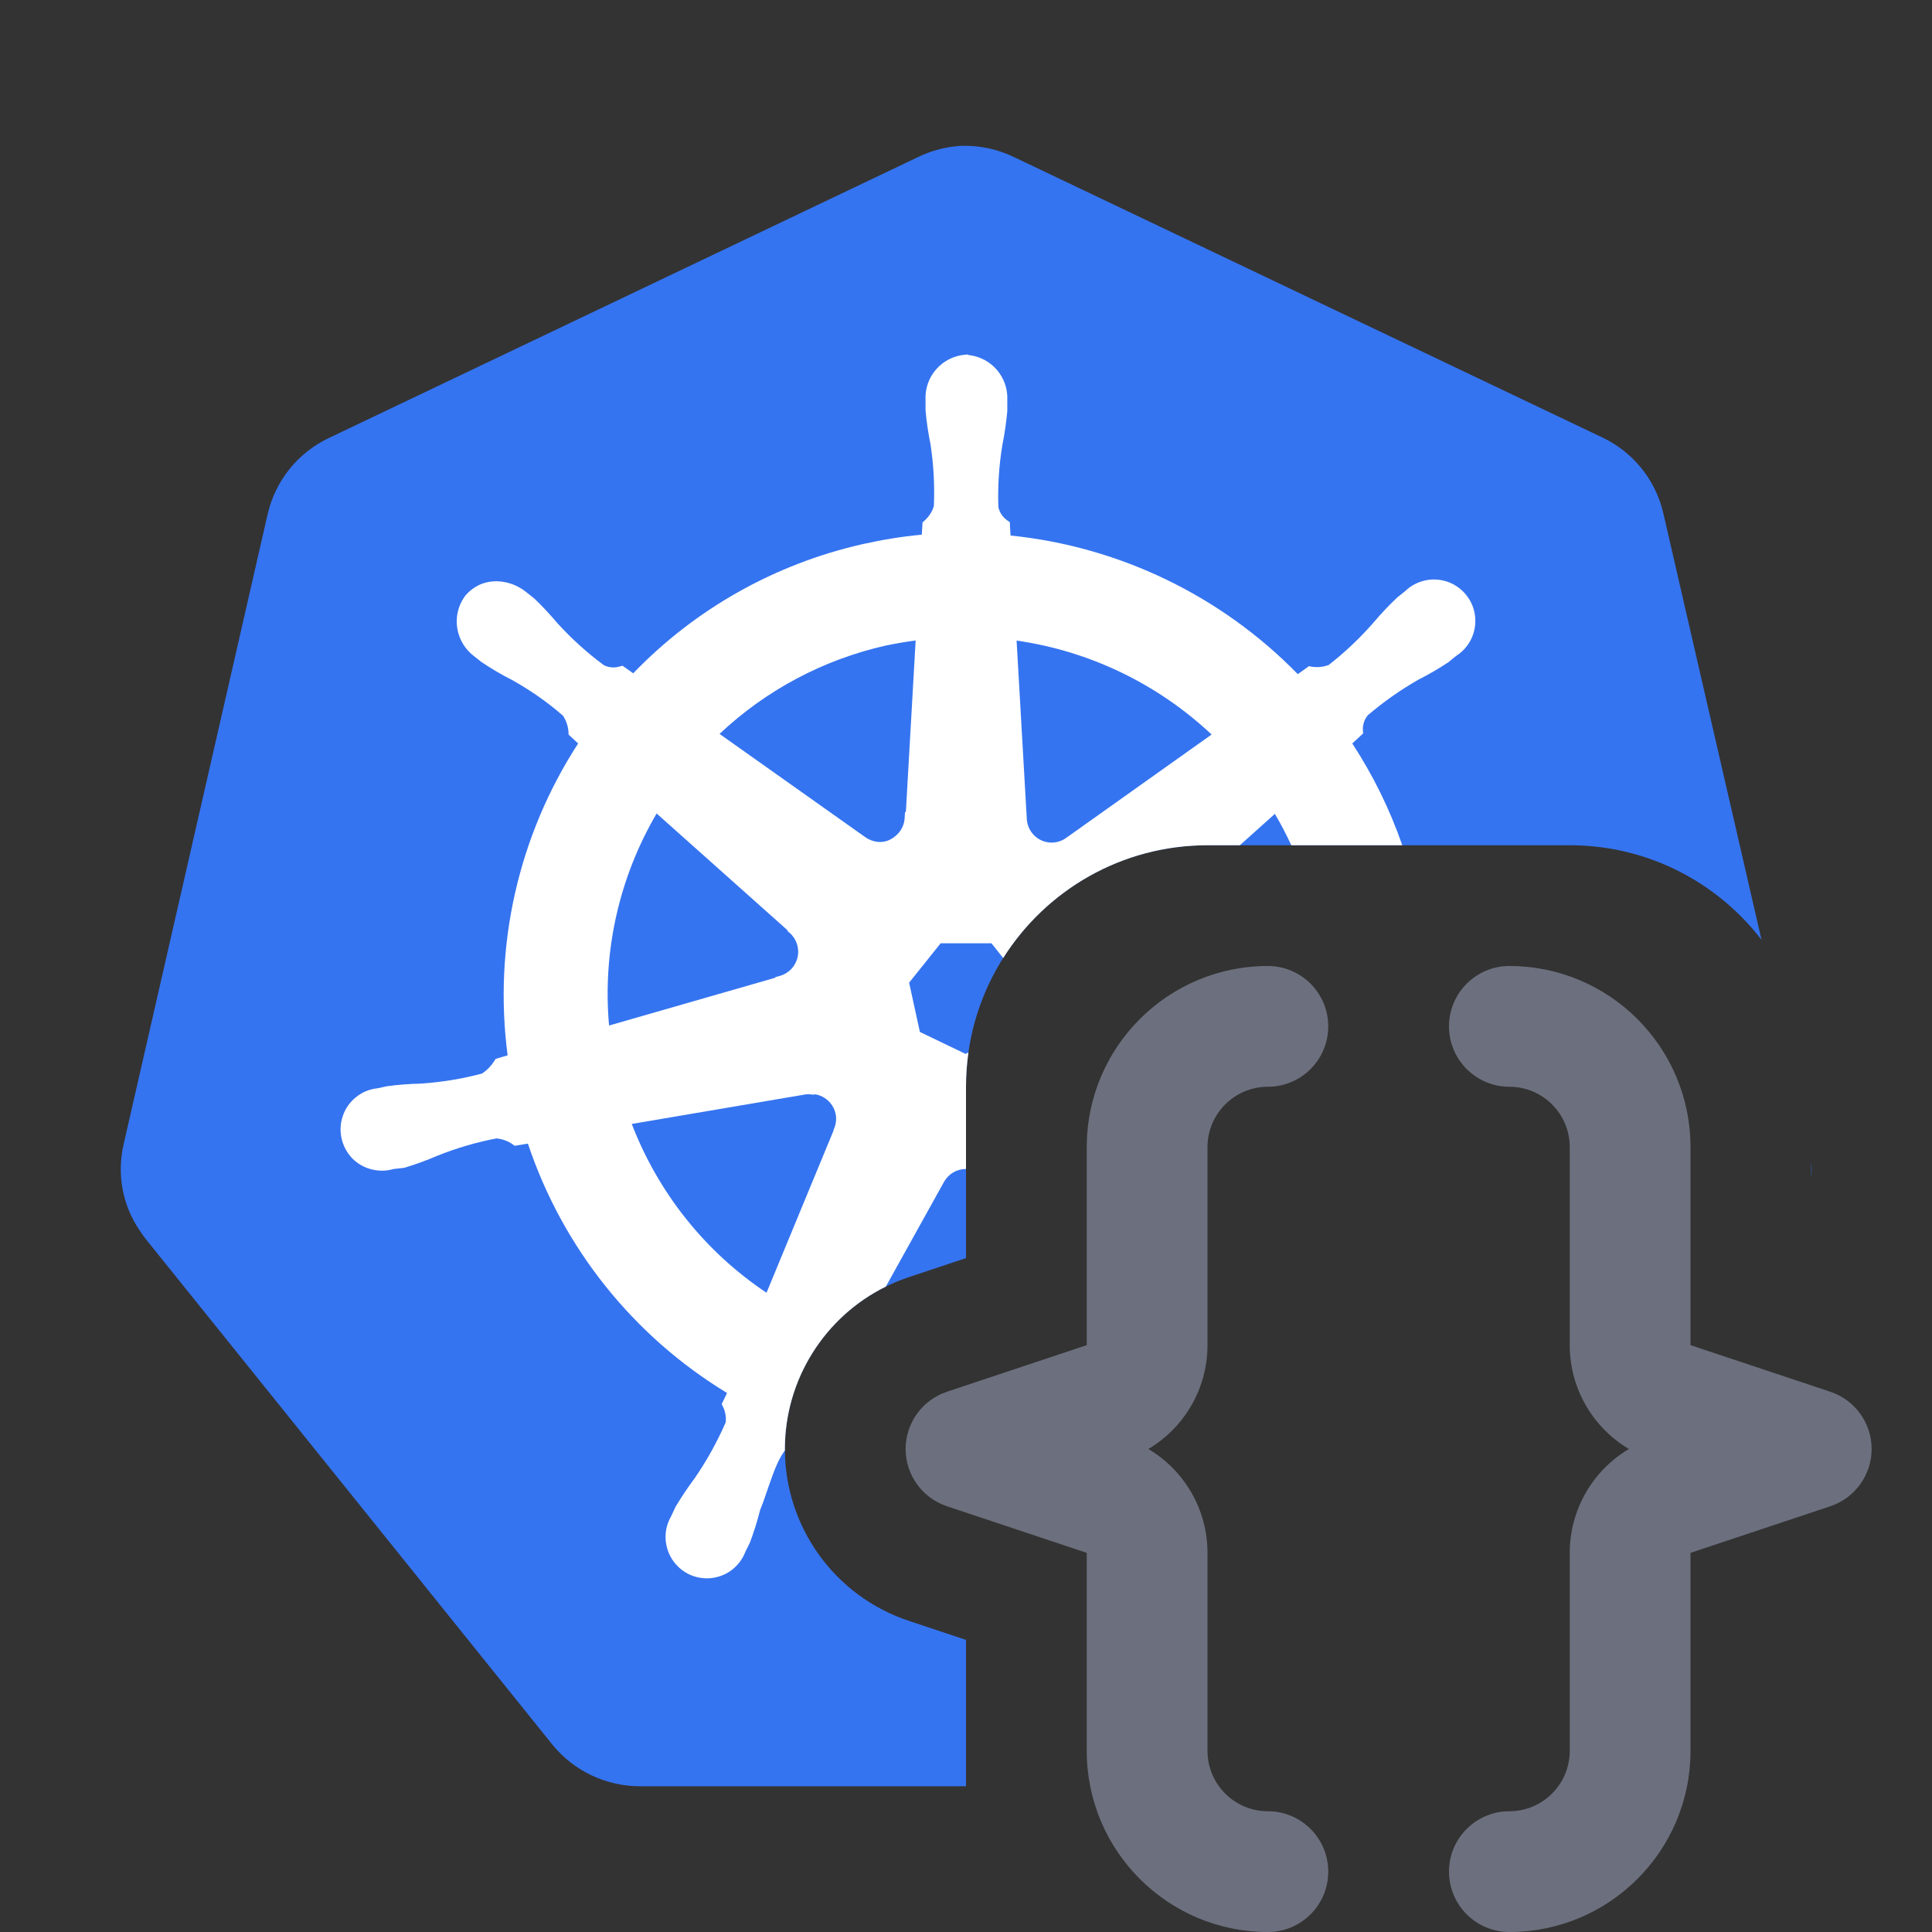 <svg width="16" height="16" viewBox="0 0 16 16" fill="none" xmlns="http://www.w3.org/2000/svg">
<rect x="0" y="0" width="16" height="16" fill="#333333" stroke="none"/>
<path d="M10.5 16C10.776 16 11 15.776 11 15.5C11 15.224 10.776 15 10.5 15C10.224 15 10 14.776 10 14.5L10 12.86C10 12.502 9.809 12.177 9.51 12C9.809 11.823 10 11.498 10 11.14V9.5C10 9.224 10.224 9 10.5 9C10.776 9 11 8.776 11 8.5C11 8.224 10.776 8 10.5 8C9.672 8 9 8.672 9 9.5L9 11.14L7.842 11.526C7.638 11.594 7.5 11.785 7.5 12C7.5 12.215 7.638 12.406 7.842 12.474L9 12.86L9 14.5C9 15.328 9.672 16 10.5 16Z" fill="#6C707E"/>
<path d="M12.5 8C12.224 8 12 8.224 12 8.5C12 8.776 12.224 9 12.5 9C12.776 9 13 9.224 13 9.5V11.14C13 11.498 13.191 11.823 13.49 12C13.191 12.177 13 12.502 13 12.86V14.5C13 14.776 12.776 15 12.5 15C12.224 15 12 15.224 12 15.5C12 15.776 12.224 16 12.5 16C13.328 16 14 15.328 14 14.5V12.86L15.158 12.474C15.362 12.406 15.5 12.215 15.5 12C15.5 11.785 15.362 11.594 15.158 11.526L14 11.14V9.5C14 8.672 13.328 8 12.5 8Z" fill="#6C707E"/>
<path d="M7.596 1.304C7.709 1.248 7.831 1.216 7.956 1.208H7.952C8.108 1.202 8.264 1.235 8.404 1.304L13.272 3.624C13.526 3.745 13.712 3.976 13.775 4.251L14.588 7.783C14.222 7.307 13.647 7 13 7H10C8.896 7 8 7.895 8 9V10.419L7.526 10.577C6.913 10.781 6.5 11.354 6.5 12C6.5 12.646 6.913 13.219 7.526 13.423L8 13.581V14.793H5.303C5.022 14.794 4.754 14.668 4.576 14.45L1.207 10.261C1.189 10.237 1.172 10.213 1.155 10.188C1.013 9.978 0.967 9.721 1.024 9.476L2.217 4.256C2.281 3.981 2.466 3.751 2.72 3.629L7.596 1.304Z" fill="#3574F0"/>
<path d="M15 9.756C15.004 9.712 15.004 9.667 15 9.622V9.756Z" fill="#3574F0"/>
<path fill-rule="evenodd" clip-rule="evenodd" d="M8.02 2.94C8.21 2.96 8.351 3.123 8.342 3.314V3.405C8.333 3.5 8.32 3.593 8.301 3.686C8.273 3.856 8.262 4.028 8.268 4.2C8.278 4.244 8.304 4.283 8.342 4.31L8.363 4.324L8.364 4.349L8.365 4.372C8.366 4.389 8.368 4.412 8.369 4.435C9.272 4.527 10.114 4.934 10.748 5.583L10.84 5.517L10.861 5.521C10.909 5.529 10.959 5.524 11.004 5.507C11.138 5.402 11.261 5.286 11.373 5.158C11.434 5.086 11.499 5.016 11.568 4.951L11.571 4.948L11.634 4.898C11.679 4.854 11.736 4.822 11.798 4.808C11.861 4.793 11.927 4.797 11.988 4.818C12.049 4.839 12.103 4.878 12.143 4.928C12.184 4.979 12.209 5.04 12.216 5.104C12.223 5.169 12.212 5.234 12.184 5.292C12.156 5.349 12.113 5.398 12.059 5.432L11.994 5.485C11.915 5.537 11.833 5.585 11.748 5.628C11.599 5.713 11.458 5.812 11.327 5.924C11.298 5.959 11.284 6.005 11.287 6.05L11.289 6.074L11.199 6.157C11.372 6.422 11.511 6.705 11.613 7H10.694C10.653 6.911 10.608 6.825 10.558 6.74L10.268 7H10C9.288 7 8.662 7.373 8.308 7.934L8.211 7.812H7.79L7.529 8.138L7.618 8.546L7.996 8.728L8.02 8.716C8.007 8.809 8 8.904 8 9V9.68L7.997 9.681C7.923 9.682 7.857 9.721 7.82 9.784L7.336 10.655C6.83 10.905 6.5 11.424 6.5 12C6.5 12.004 6.5 12.008 6.5 12.012C6.459 12.067 6.427 12.138 6.397 12.221C6.385 12.254 6.373 12.289 6.36 12.325C6.34 12.384 6.319 12.447 6.295 12.505C6.272 12.596 6.244 12.686 6.211 12.774L6.209 12.778L6.173 12.851C6.151 12.909 6.113 12.96 6.064 12.999C6.014 13.038 5.954 13.062 5.891 13.069C5.828 13.076 5.764 13.065 5.707 13.038C5.65 13.011 5.602 12.968 5.567 12.915C5.533 12.862 5.514 12.801 5.512 12.737C5.51 12.675 5.526 12.613 5.557 12.559L5.595 12.478C5.644 12.396 5.697 12.317 5.754 12.241C5.854 12.095 5.94 11.94 6.01 11.779C6.015 11.735 6.007 11.69 5.987 11.649L5.977 11.628L6.021 11.536C5.245 11.065 4.66 10.333 4.372 9.471L4.262 9.489L4.246 9.477C4.206 9.449 4.159 9.432 4.111 9.428C3.942 9.46 3.777 9.509 3.618 9.573C3.532 9.61 3.442 9.643 3.352 9.67L3.343 9.672L3.26 9.681C3.202 9.698 3.141 9.7 3.081 9.685C3.02 9.671 2.963 9.639 2.918 9.594C2.874 9.548 2.843 9.491 2.829 9.429C2.815 9.367 2.818 9.303 2.839 9.242C2.859 9.182 2.896 9.129 2.945 9.089C2.994 9.048 3.053 9.022 3.116 9.014L3.123 9.013L3.126 9.013L3.203 8.996C3.297 8.983 3.392 8.976 3.487 8.974C3.657 8.962 3.826 8.935 3.991 8.891C4.033 8.864 4.068 8.827 4.095 8.785L4.105 8.769L4.204 8.74C4.085 7.837 4.292 6.921 4.788 6.157L4.709 6.084L4.708 6.064C4.705 6.015 4.69 5.968 4.662 5.927C4.531 5.812 4.39 5.715 4.24 5.631C4.155 5.588 4.073 5.54 3.994 5.487L3.99 5.485L3.931 5.438C3.772 5.322 3.734 5.099 3.849 4.939L3.851 4.936C3.884 4.896 3.926 4.864 3.973 4.842C4.021 4.821 4.073 4.812 4.124 4.814C4.209 4.818 4.29 4.849 4.356 4.902L4.424 4.956C4.493 5.021 4.557 5.091 4.618 5.163C4.734 5.29 4.862 5.406 5 5.508C5.04 5.529 5.087 5.533 5.131 5.52L5.155 5.513L5.244 5.576C5.759 5.041 6.42 4.67 7.145 4.506C7.306 4.47 7.469 4.443 7.634 4.428L7.64 4.327L7.655 4.313C7.692 4.28 7.72 4.238 7.734 4.191C7.741 4.02 7.732 3.848 7.706 3.679C7.687 3.586 7.673 3.492 7.665 3.397L7.665 3.393L7.665 3.312C7.655 3.117 7.803 2.951 7.998 2.937L8.013 2.936L8.02 2.94ZM5.959 6.078L7.163 6.931C7.226 6.977 7.307 6.987 7.374 6.952C7.445 6.914 7.489 6.848 7.492 6.773L7.495 6.725H7.502L7.583 5.304C7.501 5.315 7.418 5.329 7.337 5.346C6.82 5.462 6.344 5.715 5.959 6.078ZM8.419 5.305L8.503 6.773C8.504 6.852 8.55 6.924 8.621 6.958C8.693 6.992 8.777 6.982 8.839 6.932L8.841 6.931L10.034 6.083C9.588 5.664 9.025 5.392 8.419 5.305ZM6.421 8.097V8.092L6.458 8.082C6.531 8.062 6.588 8.003 6.605 7.928C6.622 7.854 6.597 7.776 6.54 7.726L6.522 7.711V7.704L5.438 6.737C5.127 7.267 4.989 7.88 5.044 8.493L6.421 8.097ZM6.903 9.363V9.357L6.907 9.348C6.935 9.284 6.929 9.212 6.891 9.154C6.858 9.104 6.805 9.07 6.747 9.062L6.743 9.066L6.713 9.063C6.7 9.062 6.687 9.062 6.674 9.063L5.232 9.308C5.451 9.878 5.84 10.367 6.348 10.706L6.903 9.363Z" fill="white"/>
</svg>
